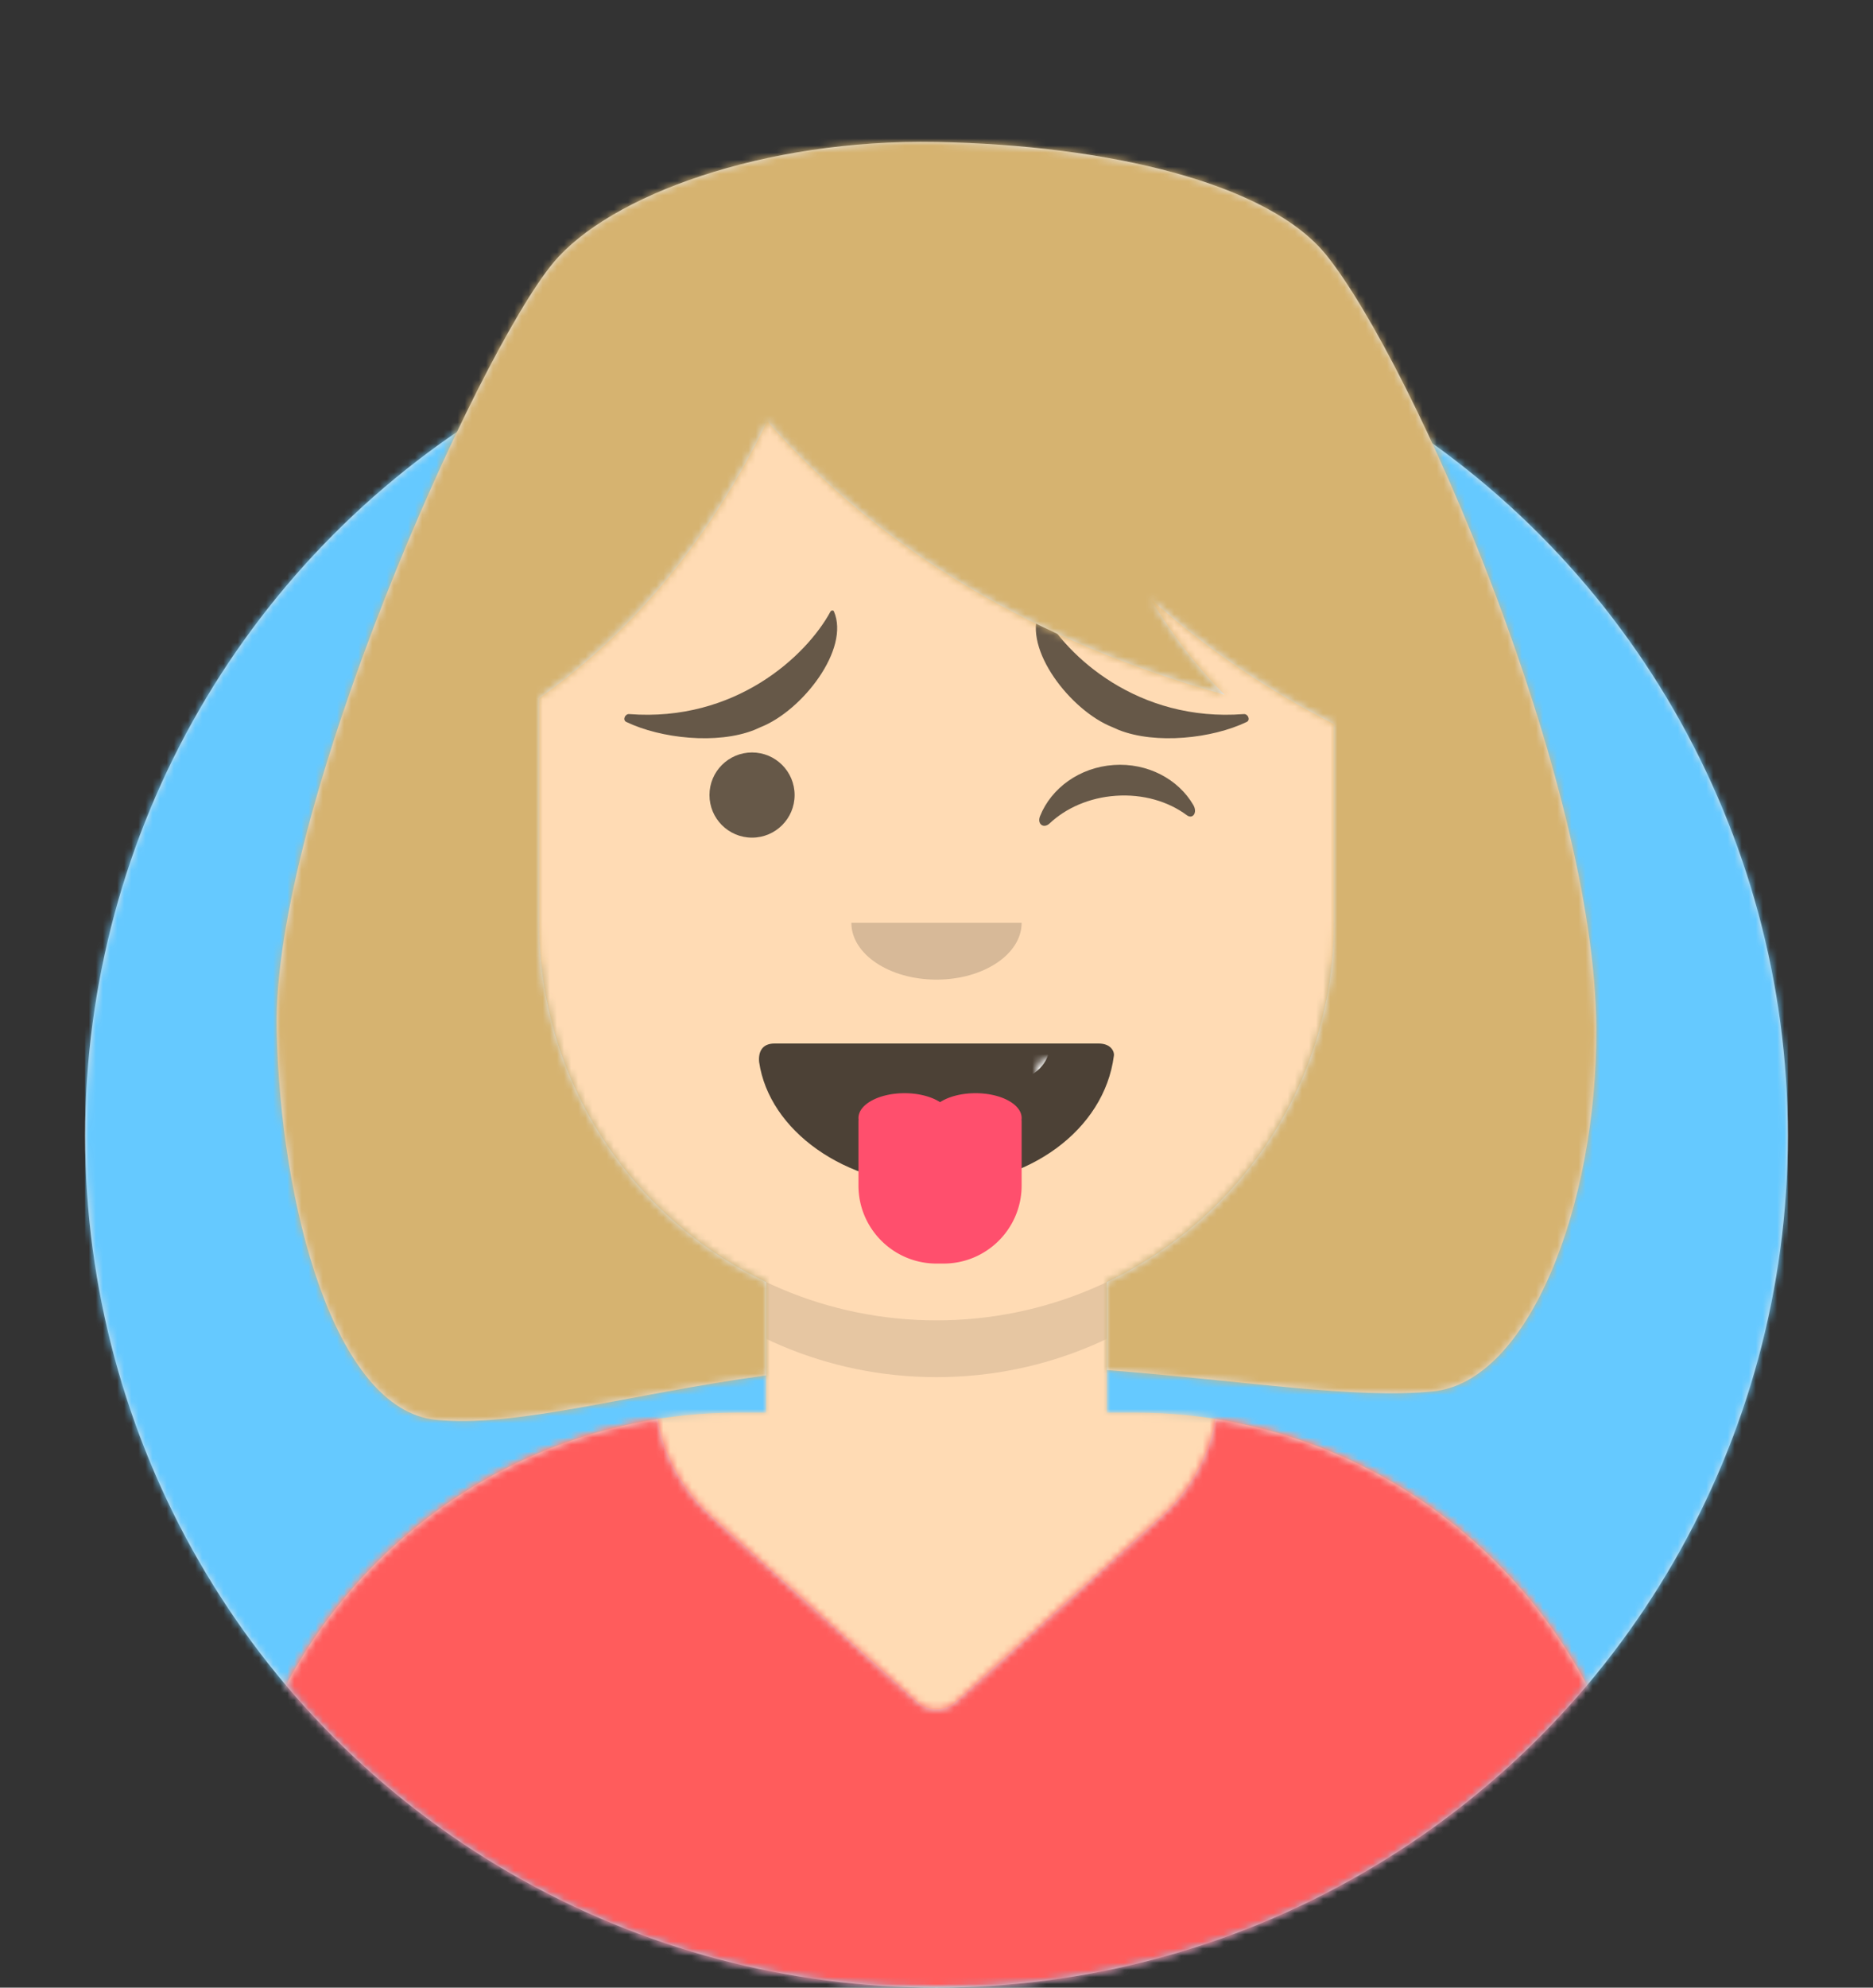 <svg xmlns="http://www.w3.org/2000/svg" xmlns:xlink="http://www.w3.org/1999/xlink" viewBox="0 0 264 280"><rect x="0" y="0" width="264" height="280" fill="#333333" stroke="none"/><defs><circle id="A" cx="120" cy="120" r="120"/><path d="M12 160c0 66.274 53.726 120 120 120s120-53.726 120-120h12V0H0v160h12z" id="B"/><path d="M124 144.61V163h4c39.765 0 72 32.235 72 72v9H0v-9c0-39.765 32.235-72 72-72h4v-18.39c-17.237-8.19-29.628-24.924-31.695-44.73C38.48 99.058 34 94.052 34 88V74c0-5.946 4.325-10.882 10-11.834V56c0-30.928 25.072-56 56-56s56 25.072 56 56v6.166c5.675.952 10 5.888 10 11.834v14c0 6.052-4.48 11.058-10.305 11.88-2.067 19.806-14.458 36.54-31.695 44.73z" id="C"/></defs><g fill="none" fill-rule="evenodd"><g transform="translate(12 40)"><mask id="D" fill="#fff"><use xlink:href="#A"/></mask><use fill="#e6e6e6" xlink:href="#A"/><g mask="url(#D)" fill="#65c9ff"><path d="M0 0h240v240H0z"/></g></g><mask id="E" fill="#fff"><use xlink:href="#B"/></mask><g mask="url(#E)"><g transform="translate(32 36)"><mask id="F" fill="#fff"><use xlink:href="#C"/></mask><use fill="#d0c6ac" xlink:href="#C"/><g mask="url(#F)" fill="#ffdbb4"><path d="M-32 0h264v244H-32z"/></g><path d="M156 79v23c0 30.928-25.072 56-56 56s-56-25.072-56-56v-8c0 30.928 25.072 56 56 56s56-25.072 56-56V79z" fill-opacity=".1" fill="#000" mask="url(#F)"/></g><g transform="translate(0 170)"><defs><path d="M171.32 29.936C205.706 35.366 232 65.14 232 101.052V110H32v-8.948c0-35.914 26.294-65.686 60.682-71.116a23.896 23.896 0 0 0 7.554 13.603l29.085 26.23a4 4 0 0 0 5.358 0l29.085-26.23a24 24 0 0 0 1.234-1.196 23.888 23.888 0 0 0 6.322-12.407z" id="G"/></defs><mask id="H" fill="#fff"><use xlink:href="#G"/></mask><use fill="#e6e6e6" xlink:href="#G"/><g mask="url(#H)" fill="#ff5c5c"><path d="M0 0h264v110H0z"/></g></g><g fill="#000"><g transform="translate(78 134)"><defs><path d="M29 15.61C30.4 25.23 41.062 33 54 33c12.968 0 23.646-7.817 25-18.26.1-.4-.225-1.74-2.174-1.74H31.174c-1.8 0-2.304 1.24-2.174 2.61z" id="I"/></defs><mask id="J" fill="#fff"><use xlink:href="#I"/></mask><use fill-opacity=".7" xlink:href="#I"/><rect fill="#fff" mask="url(#J)" x="39" y="2" width="31" height="16" rx="5"/><path d="M65.984 23.747A2.11 2.11 0 0 1 66 24v9c0 6.075-4.925 11-11 11h-1c-6.075 0-11-4.925-11-11v-9a1.92 1.92 0 0 1 .016-.253A1.922 1.922 0 0 1 43 23.5c0-1.933 2.9-3.5 6.5-3.5 2 0 3.808.49 5 1.263 1.192-.772 3-1.263 5-1.263 3.6 0 6.5 1.567 6.5 3.5a1.85 1.85 0 0 1-.016.247z" fill="#ff4f6d"/></g><path d="M120 130c0 4.418 5.373 8 12 8s12-3.582 12-8" fill-opacity=".16"/><g fill-opacity=".6"><circle cx="106" cy="112" r="6"/><path d="M146.6 114.955c1.577-3.918 5.54-6.85 10.36-7.188 4.805-.335 9.124 2 11.24 5.637.627 1.08-.09 2.052-.928 1.428-2.592-1.93-6.156-3-10.008-2.73-3.73.26-7.02 1.73-9.312 3.887-.838.79-1.814.113-1.352-1.033z"/></g><path d="M107.234 102.422l-.91.402c-5.242 2.08-13.188 1.21-18.046-1.123-.567-.272-.18-1.153.402-1.108 14.92 1.15 24.963-8.146 28.375-14.44.1-.187.407-.208.482-.034 2.308 5.32-4.45 13.985-10.302 16.303zm49.532 0l.91.402c5.242 2.08 13.188 1.21 18.046-1.123.567-.272.18-1.153-.402-1.108-14.92 1.15-24.963-8.146-28.375-14.44-.1-.187-.407-.208-.482-.034-2.308 5.32 4.45 13.985 10.302 16.303z" fill-opacity=".6"/></g><defs><path id="K" d="M0 0h264v280H0z"/><path d="M38 79.36V111c0 22.34 13.08 41.623 32 50.61v13.135c-19.637 2.688-35.36 7.418-46.615 6.254C9.162 179.53 1.496 150.796 1 126 .383 95.164 29.32 30.795 40 18 47.923 8.51 69.695.55 94 1s46.862 5.812 55 16c12.324 15.428 37.87 74.08 38 109 .094 24.8-9.537 49.66-23 51-11.08 1.103-26.524-1.49-46-3.003V161.61c18.92-8.988 32-28.272 32-50.61V82.988c-9.52-4.857-18.137-10.74-25.846-17.647 3.208 5.296 6.695 9.807 10.46 13.532-27.018-7.58-48.508-20.423-64.473-38.528C62.16 56.8 51.446 69.815 38 79.36z" id="L"/></defs><mask id="M" fill="#fff"><use xlink:href="#K"/></mask><g mask="url(#M)"><g transform="translate(38 19)"><mask id="N" fill="#fff"><use xlink:href="#L"/></mask><use fill="#e6e6e6" xlink:href="#L"/><g mask="url(#N)" fill="#d6b370"><path d="M0 0h264v280H0z"/></g></g></g></g></g></svg>